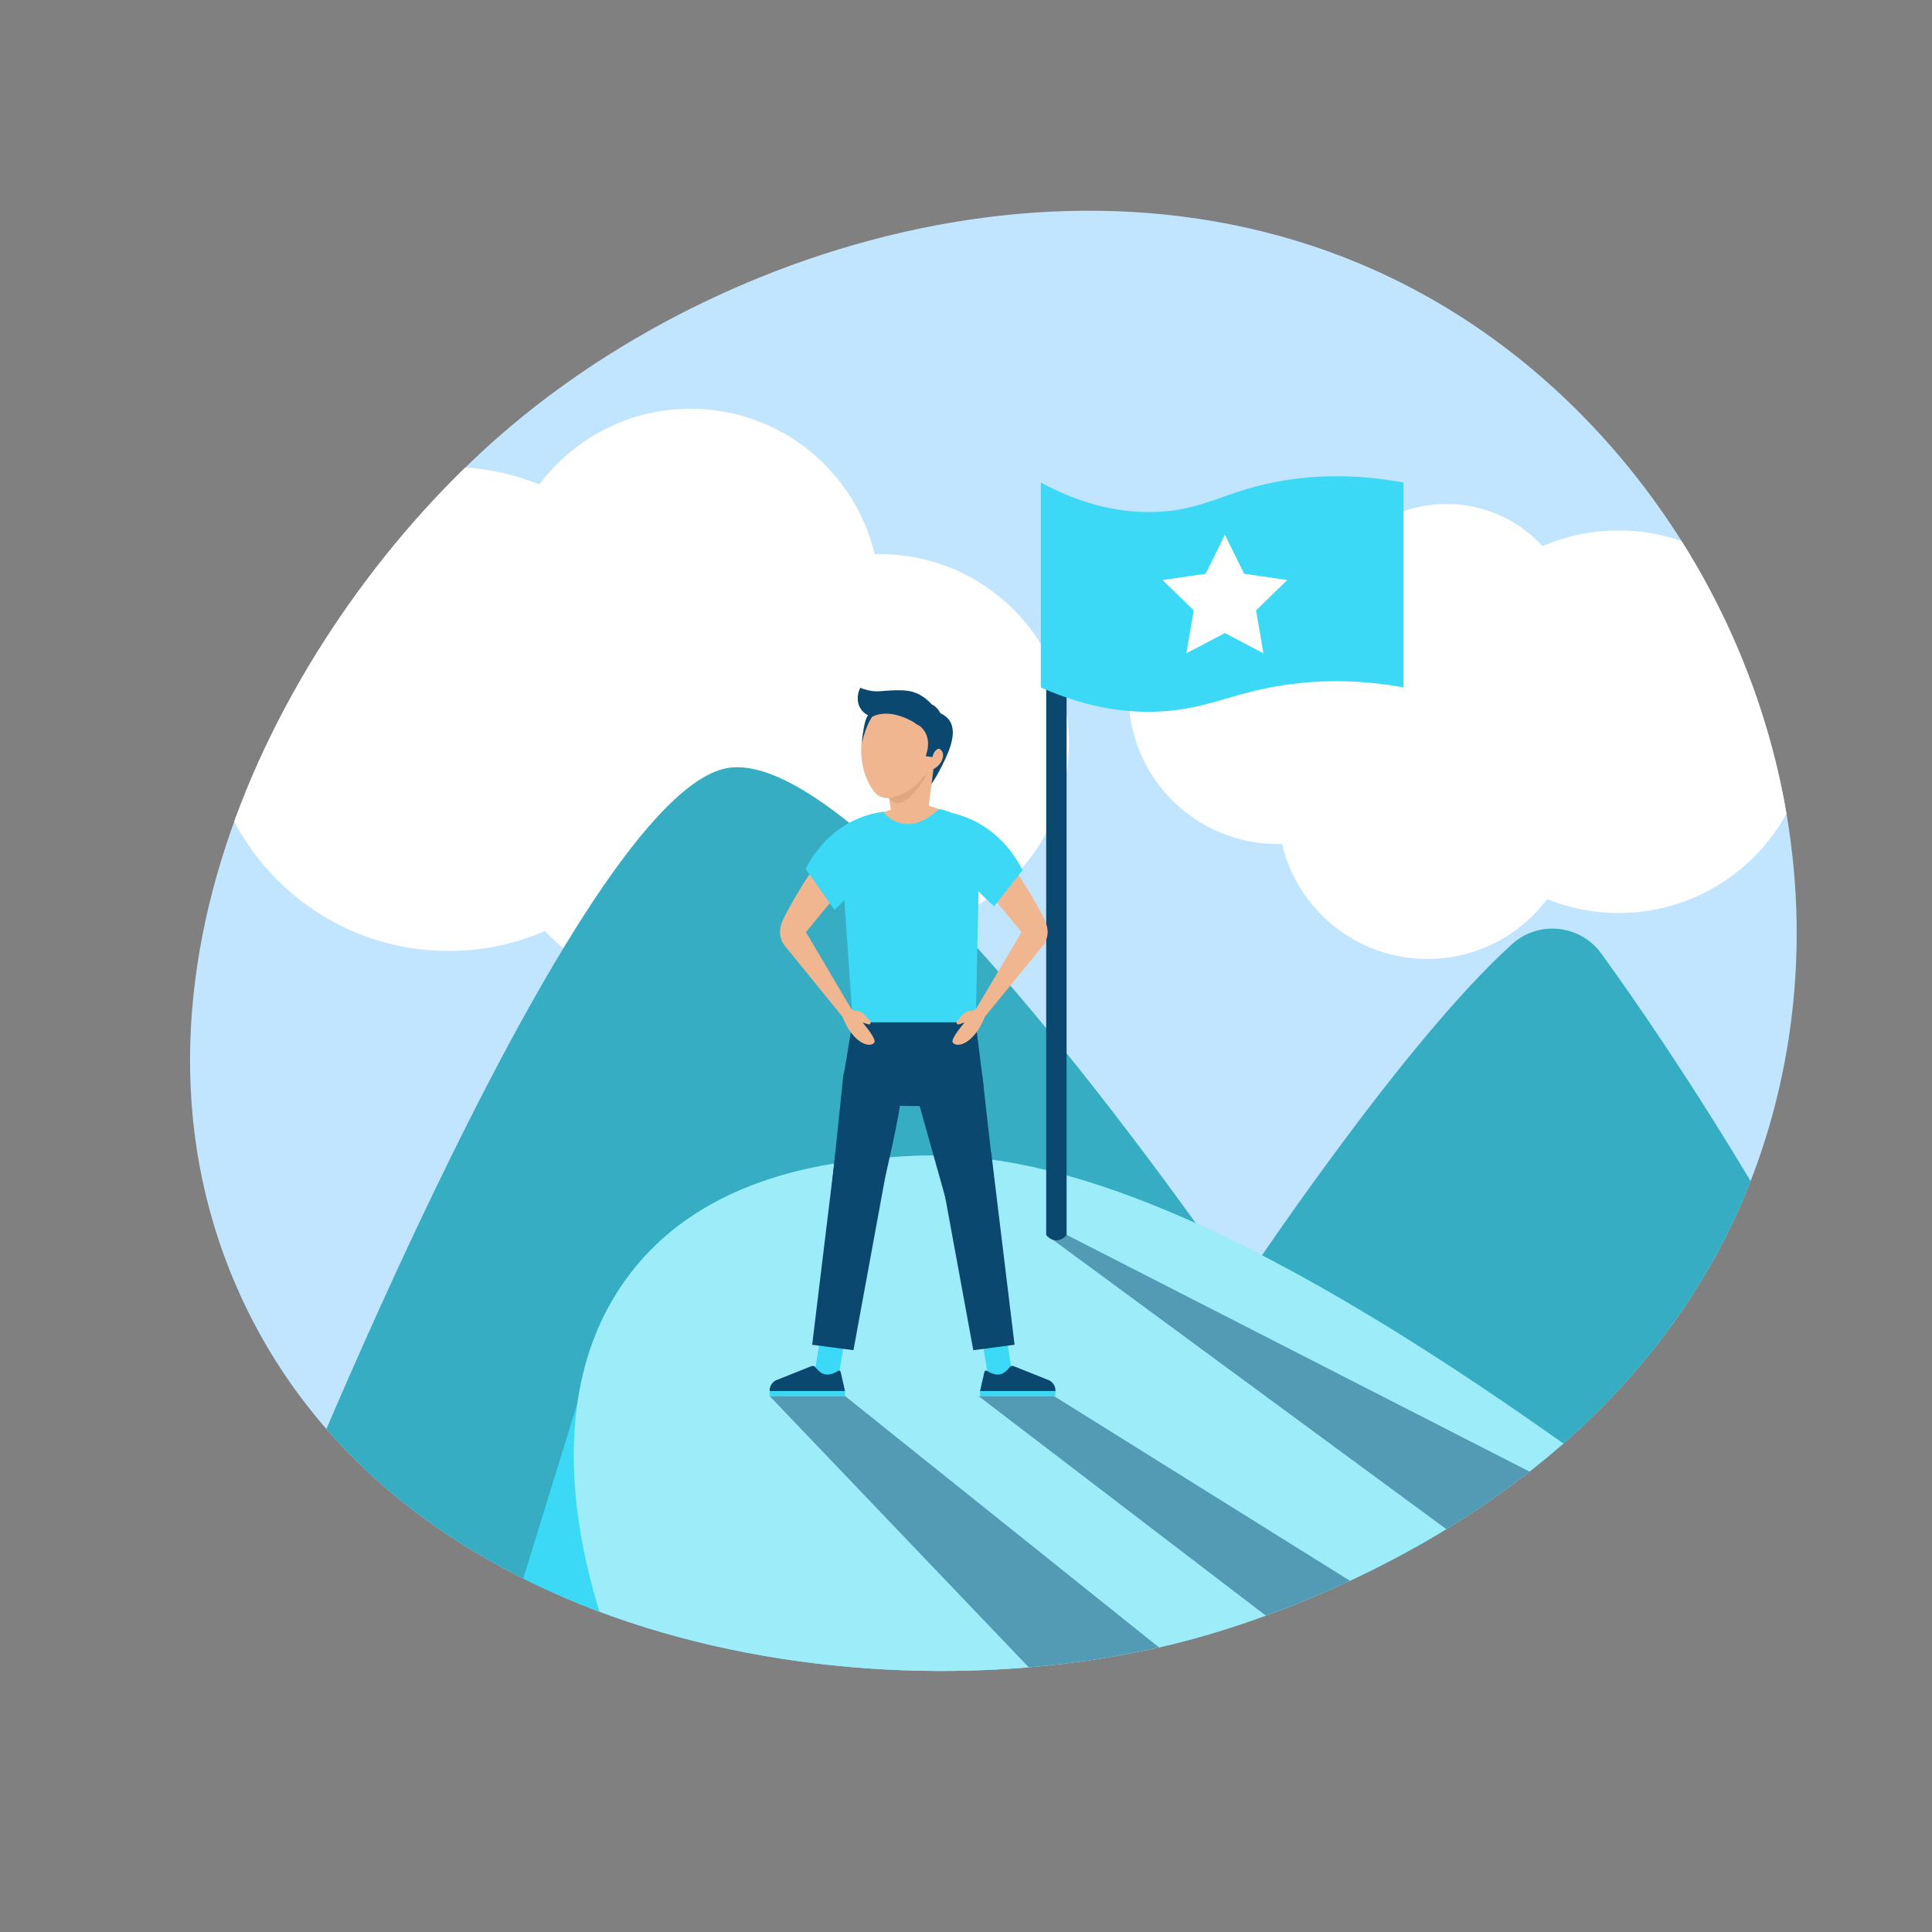 <svg xmlns="http://www.w3.org/2000/svg" xmlns:xlink="http://www.w3.org/1999/xlink" version="1.1" x="0px" y="0px" viewBox="0 0 1200 1200" enable-background="new 0 0 1200 1200" xml:space="preserve">
<rect x="0" y="0" width="1200" height="1200" fill="#808080" stroke="none"/>
<g xmlns="http://www.w3.org/2000/svg" id="Layer_1">
</g>
<g xmlns="http://www.w3.org/2000/svg" id="Layer_2">
	<path fill="#C2E5FF" d="M146.772,798.856c95.758,220.646,388.211,271.145,585.068,221.508   c38.65-9.746,313.182-83.972,373.192-344.3c42.127-182.75-41.495-370.318-182.984-469.499   c-198.032-138.816-456.034-67.063-604.33,57.785C183.517,377.33,60.482,600.027,146.772,798.856z"/>
	<g>
		<defs>
			<path id="SVGID_1_" d="M146.772,798.856c95.758,220.646,388.211,271.145,585.068,221.508     c38.65-9.746,313.182-83.972,373.192-344.3c42.127-182.75-41.495-370.318-182.984-469.499     c-198.032-138.816-456.034-67.063-604.33,57.785C183.517,377.33,60.482,600.027,146.772,798.856z"/>
		</defs>
		<clipPath id="SVGID_2_">
			<use xmlns:xlink="http://www.w3.org/1999/xlink" xlink:href="#SVGID_1_" overflow="visible"/>
		</clipPath>
		<path clip-path="url(#SVGID_2_)" fill="#FFFFFF" d="M546.454,344.163c-1.067,0-2.122,0.052-3.182,0.081    c-12.249-51.803-58.759-90.363-114.305-90.363c-38.451,0-72.585,18.475-94.018,47.029c-17.393-7.032-36.398-10.913-56.312-10.913    c-83.025,0-150.33,67.305-150.33,150.33c0,83.025,67.305,150.33,150.33,150.33c21.268,0,41.5-4.426,59.838-12.392    c18.731,20.392,45.61,33.182,75.482,33.182c34.429,0,64.87-16.997,83.452-43.038c14.931,6.871,31.533,10.731,49.047,10.731    c64.887,0,117.488-52.601,117.488-117.488S611.341,344.163,546.454,344.163z"/>
		<path clip-path="url(#SVGID_2_)" fill="#FFFFFF" d="M793.769,524.272c0.844,0,1.677-0.041,2.515-0.064    c9.68,40.94,46.437,71.413,90.334,71.413c30.388,0,57.363-14.6,74.302-37.166c13.746,5.558,28.765,8.625,44.503,8.625    c65.614,0,118.804-53.19,118.804-118.804c0-65.614-53.19-118.804-118.804-118.804c-16.808,0-32.797,3.498-47.289,9.794    c-14.803-16.116-36.045-26.223-59.652-26.223c-27.209,0-51.266,13.432-65.951,34.012c-11.799-5.43-24.92-8.481-38.761-8.481    c-51.279,0-92.849,41.57-92.849,92.849S742.49,524.272,793.769,524.272z"/>
		<path clip-path="url(#SVGID_2_)" fill="#3bd9f5" d="M160.698,989.064c0,0,190.396-485.234,288.239-511.38    c87.228-23.31,321.643,321.643,321.643,321.643s99.706-150.797,168.59-212.912c16.552-14.925,42.395-12.14,55.463,5.914    c43.115,59.567,141.604,205.177,223.56,396.736H160.698z"/>
		<path opacity="0.25" clip-path="url(#SVGID_2_)" fill="#282828" d="M160.698,989.064c0,0,190.396-485.234,288.239-511.38    c87.228-23.31,321.643,321.643,321.643,321.643s99.706-150.797,168.59-212.912c16.552-14.925,42.395-12.14,55.463,5.914    c43.115,59.567,141.604,205.177,223.56,396.736H160.698z"/>
		<polygon clip-path="url(#SVGID_2_)" fill="#3bd9f5" points="375.85,815.778 304.476,1046.946 389.949,1046.946   "/>
		<path clip-path="url(#SVGID_2_)" fill="#3bd9f5" d="M1171.907,1046.946c-55.032-42.991-101.936-78.175-136.692-103.837    c-125.071-92.346-300.347-214.604-436.25-224.663c-18.786-1.39-34.315-0.451-37.693-0.233    c-34.495,2.226-116.356,7.508-166.508,68.605c-81.751,99.592-7.955,253.512-4.815,260.128H1171.907z"/>
		<path opacity="0.5" clip-path="url(#SVGID_2_)" fill="#FFFFFF" d="M1171.907,1046.946    c-55.032-42.991-101.936-78.175-136.692-103.837c-125.071-92.346-300.347-214.604-436.25-224.663    c-18.786-1.39-34.315-0.451-37.693-0.233c-34.495,2.226-116.356,7.508-166.508,68.605c-81.751,99.592-7.955,253.512-4.815,260.128    H1171.907z"/>
		<polygon opacity="0.5" clip-path="url(#SVGID_2_)" fill="#0B4870" points="478.016,867.092 649.813,1046.946 749.497,1046.946     524.841,867.092   "/>
		<polygon opacity="0.5" clip-path="url(#SVGID_2_)" fill="#0B4870" points="607.754,867.092 843.088,1046.946 942.771,1046.946     654.579,867.092   "/>
		<path opacity="0.5" clip-path="url(#SVGID_2_)" fill="#0B4870" d="M649.813,766.986l301.93,222.078c0,0,80.371-19.262,144.92,0    L662.486,766.986H649.813z"/>
		<path clip-path="url(#SVGID_2_)" fill="#0B4870" d="M649.813,766.986V321.532h12.672v445.454c-0.114,0.165-2.628,3.685-6.889,3.38    C652.008,770.108,650.056,767.342,649.813,766.986z"/>
		<g clip-path="url(#SVGID_2_)">
			<path fill="#0B4870" d="M577.431,488.581c1.613-2.263,4.011-5.86,6.422-10.548c4.485-8.721,11.395-22.158,5.977-30.381     c-0.844-1.281-2.455-3.146-5.713-4.624c-0.234,0.73-0.597,1.858-1.045,3.233c-6.733,20.664-9.31,25.199-8.576,32.464     C574.736,481.093,575.405,484.525,577.431,488.581z"/>
			<path fill="#EFB68F" d="M576.249,479.407c-4.346,15.575-25.318,16.349-25.318,16.349"/>
			<path fill="#EFB68F" d="M553.303,502.944c0,0-25.777,8.799-31.095,12.183c0,0,35.147,37.055,86.533-1.299     c-4.09-2.528-4.82-2.627-10.365-5.051c-7.155-3.128-17.257-7.346-22.939-8.702L553.303,502.944z"/>
			<polygon fill="#EFB68F" points="552.188,495.66 553.824,506.347 576.249,505.463 579.79,477.684 574.416,477.684    "/>
			<path fill="#EFB68F" d="M585.445,471.211c-0.89,2.763-2.917,5.083-5.656,6.472c-7.772,3.86-9.578-6.01-6.222-10.501     C577.561,461.83,587.816,463.791,585.445,471.211z"/>
			<path fill="#3bd9f5" d="M548.987,504.929c0,0,13.675,16.986,34.109-2.406c3.378,0.277,7.013,2.164,11.473,3.419     c5.869,1.651,10.625,3.911,14.172,5.936l-2.7,123.105h-76.357l-8.208-119.432c3.098-1.725,6.729-4.628,10.881-6.207     C538.557,506.987,544.251,505.674,548.987,504.929z"/>
			<path fill="#0B4870" d="M610.842,674.165c-5.577,8.242-11.239,10.833-14.788,11.794c-1.095,0.297-4.592,0.384-11.579,0.687     c-5.383,0.233-10.985,0.356-16.88,0.343c-3.409-0.008-6.755-0.061-10.036-0.154c-10.384-0.295-15.577-0.386-17.596-0.905     c-3.72-0.956-10.255-3.826-16.541-14.388c2.021-12.186,4.042-24.373,6.062-36.559h76.507     C607.608,648.044,609.225,661.104,610.842,674.165z"/>
			<g>
				<polygon fill="#3bd9f5" points="628.776,853.359 622.716,815.778 607.754,817.814 613.781,855.352     "/>
			</g>
			<g>
				<path fill="#0B4870" d="M611.401,852.215l-2.66,11.784h46.825v-0.344c0-2.714-1.561-5.186-4.011-6.353l-21.731-8.671      c-0.782-0.372-1.786-0.356-2.382,0.272c-2.808,2.964-5.893,7.792-14.466,2.554C612.354,851.078,611.539,851.5,611.401,852.215z"/>
				<rect x="608.741" y="863.999" fill="#3bd9f5" width="46.825" height="3.092"/>
			</g>
			<path fill="#0B4870" d="M588.193,747.445l30.463-4.026l-8.384-74.306c-1.173-10.392-10.646-17.798-21.015-16.428h0     c-2.899,0.98-7.937,3.106-12.769,7.681c-5.432,5.144-7.855,10.782-8.894,13.743C574.461,698.554,581.327,722.999,588.193,747.445     z"/>
			<path fill="#0B4870" d="M604.533,838.641l25.632-3.388l-14.256-117.374c-1.112-9.117-9.45-15.575-18.556-14.371h0     c-9.237,1.221-15.636,9.837-14.134,19.033L604.533,838.641z"/>
			<g>
				<polygon fill="#3bd9f5" points="505.845,853.359 511.904,815.778 526.866,817.814 520.839,855.352     "/>
			</g>
			<path fill="#0B4870" d="M545.753,747.445l-29.788-4.026l7.709-74.306c1.173-10.392,10.646-17.798,21.014-16.428h0     c0.578,0.076,2.615,0.376,5.085,1.466c0,0,4.703,2.102,7.683,6.215c3.297,4.551,3.419,10.128,3.09,14.577     C559.744,685.783,554.589,712.467,545.753,747.445z"/>
			<path fill="#0B4870" d="M530.088,838.641l-25.632-3.388l14.256-117.374c1.112-9.117,9.45-15.575,18.556-14.371h0     c9.237,1.221,15.636,9.837,14.134,19.033L530.088,838.641z"/>
			<g>
				<path fill="#EFB68F" d="M601.279,628.124c2.105-0.7,3.295-0.236,3.295-0.236l0,0c1.198-1.683,3.414-1.897,4.853-0.468      l1.019,1.012c1.331,1.322,1.506,3.575,0.399,5.133l-0.064,0.09c0,0-1.962,5.279-6.403,10.042      c-5.738,6.153-10.976,6.032-12.549,3.898c-1.486-2.016,4.943-9.65,7.299-12.516l-3.639,1.172      c-0.462,0.149-0.957-0.055-1.222-0.503c-0.285-0.482-0.232-1.121,0.129-1.535l2.856-3.283      C598.372,629.643,599.741,628.636,601.279,628.124z"/>
				<path fill="#EFB68F" d="M606.21,626.642l29.758-50.171c2.603-4.322,8.018-5.085,11.499-1.621l0,0      c3.144,3.129,3.455,8.502,0.696,12.057l-36.62,44.803L606.21,626.642z"/>
			</g>
			<path fill="#EFB68F" d="M615.069,520.089c7.422,10.013,17.506,20.516,32.266,48.101c1.563,2.922,4.435,8.457,2.964,13.95     c-0.682,2.549-2.093,4.315-3.18,5.406c-1.515-0.221-3.897-0.789-6.483-2.407c-3.298-2.064-5.269-4.8-6.231-6.346     c-13.376-16.131-26.752-32.263-40.128-48.394c-3.691-4.802-3.154-12.037,1.173-15.807     C599.478,511.084,611.704,515.55,615.069,520.089z"/>
			<path fill="#3bd9f5" d="M585.511,504.103c4.976,0.614,10.99,1.945,17.373,4.762c19.441,8.578,28.912,25.014,32.26,31.655     c-5.883,7.456-11.767,14.912-17.65,22.369c-2.84-2.45-6.881-6.145-11.341-11.017c-7.335-8.013-13.702-14.969-17.52-25.339     C586.974,522.025,584.883,514.392,585.511,504.103z"/>
			<g>
				<path fill="#EFB68F" d="M533.623,628.124c-2.093-0.7-3.276-0.236-3.276-0.236l0,0c-1.191-1.683-3.395-1.897-4.825-0.468      l-1.013,1.012c-1.323,1.322-1.497,3.575-0.397,5.133l0.063,0.09c0,0,1.951,5.279,6.366,10.042      c5.705,6.153,10.913,6.032,12.476,3.898c1.477-2.016-4.915-9.65-7.256-12.516l3.618,1.172c0.459,0.149,0.951-0.055,1.215-0.503      c0.283-0.482,0.23-1.121-0.128-1.535l-2.84-3.283C536.514,629.643,535.153,628.636,533.623,628.124z"/>
				<path fill="#EFB68F" d="M528.721,626.642l-29.585-50.171c-2.587-4.322-7.972-5.085-11.433-1.621l0,0      c-3.126,3.129-3.435,8.502-0.692,12.057l36.408,44.803L528.721,626.642z"/>
			</g>
			<path fill="#EFB68F" d="M519.914,520.089c-7.379,10.013-17.405,20.516-32.079,48.101c-1.554,2.922-4.409,8.457-2.947,13.95     c0.679,2.549,2.081,4.315,3.162,5.406c1.506-0.221,3.875-0.789,6.445-2.407c3.279-2.064,5.238-4.8,6.195-6.346     c13.298-16.131,26.597-32.263,39.896-48.394c3.67-4.802,3.136-12.037-1.167-15.807     C535.414,511.083,523.259,515.55,519.914,520.089z"/>
			<path fill="#3bd9f5" d="M549.336,504.103c-4.947,0.603-10.97,1.926-17.373,4.762c-18.944,8.391-28.245,24.281-31.57,30.779     c5.984,8.505,11.967,17.009,17.951,25.514c2.49-2.289,6.085-5.781,10.045-10.369c6.428-7.448,13.695-15.869,17.826-28.256     C547.788,521.81,549.693,514.154,549.336,504.103z"/>
			<g>
				<path fill="#0B4870" d="M522.181,852.215l2.66,11.784h-46.825v-0.344c0-2.714,1.561-5.186,4.011-6.353l21.731-8.671      c0.782-0.372,1.786-0.356,2.382,0.272c2.808,2.964,5.892,7.792,14.466,2.554C521.228,851.078,522.043,851.5,522.181,852.215z"/>
				
					<rect x="478.016" y="863.999" transform="matrix(-1 -4.490687e-11 4.490687e-11 -1 1002.857 1731.091)" fill="#3bd9f5" width="46.825" height="3.092"/>
			</g>
			<path fill="#E0A882" d="M552.188,495.66c0.862,1.249,2.122,2.564,3.891,3.038c5.558,1.491,11.898-6.442,14.446-9.631     c2.706-3.386,4.505-6.767,5.723-9.66C575.035,481.371,573.438,483.529,552.188,495.66z"/>
			<path fill="#EFB68F" d="M579.509,443.015c-8.389-10.267-27.059-12.114-36.327-4.021c-4.206,3.672-5.342,8.402-7.018,15.379     c-0.512,2.133-4.116,18.114,3.851,32.834c3.083,5.697,5.762,7.255,7.631,7.908c3.768,1.315,7.363-0.019,10.681-1.17     c6.724-2.333,10.838-6.582,12.344-8.173C577.868,478.17,590.542,456.519,579.509,443.015z"/>
			<path fill="#0B4870" d="M568.227,449.03c0,0,12.383,4.812,6.728,20.637l4.214,0.572c0,0,0.904-6.265,6.407-5.324     c0,0,4.455-22.007-6.772-27.359L568.227,449.03z"/>
			<path fill="#0B4870" d="M568.227,449.03c0,0-14.496-9.799-26.472-3.872c-1.308-0.315-4.312-1.242-6.531-4.009     c-2.955-3.684-3.307-9.121-0.964-13.937c0,0,2.238,0.886,5.155,1.573c4.118,0.97,7.367,0.527,9.227,0.378     c4.032-0.323,11.549-0.924,16.853,0.205c3.493,0.744,8.224,2.706,13.309,8.188c3.103,2.905,3.344,7.757,0.665,10.866     C576.665,451.676,571.527,452.019,568.227,449.03z"/>
			<path fill="#0B4870" d="M541.755,445.159c0,0-4.006,5.229-6.349,16.351c0,0,1.052-17.364,5.006-18.242     C544.365,442.39,541.755,445.159,541.755,445.159z"/>
		</g>
		<path clip-path="url(#SVGID_2_)" fill="#3bd9f5" d="M871.754,426.973c-14.907-2.755-37.704-5.52-65.008-2.646    c-39.276,4.134-54.799,16.453-88.257,17.693c-16.906,0.626-41.536-1.46-72.02-15.046c0-42.415,0-84.829,0-127.244    c20.384,10.953,46.847,20.466,76.844,17.917c25.756-2.188,37.29-11.839,67.181-17.917c20.216-4.11,47.385-6.293,81.26,0    C871.754,342.144,871.754,384.559,871.754,426.973z"/>
		<polygon clip-path="url(#SVGID_2_)" fill="#FFFFFF" points="760.803,332.126 772.768,356.371 799.524,360.258 780.163,379.13     784.734,405.777 760.803,393.196 736.873,405.777 741.443,379.13 722.083,360.258 748.838,356.371   "/>
	</g>
</g>
</svg>